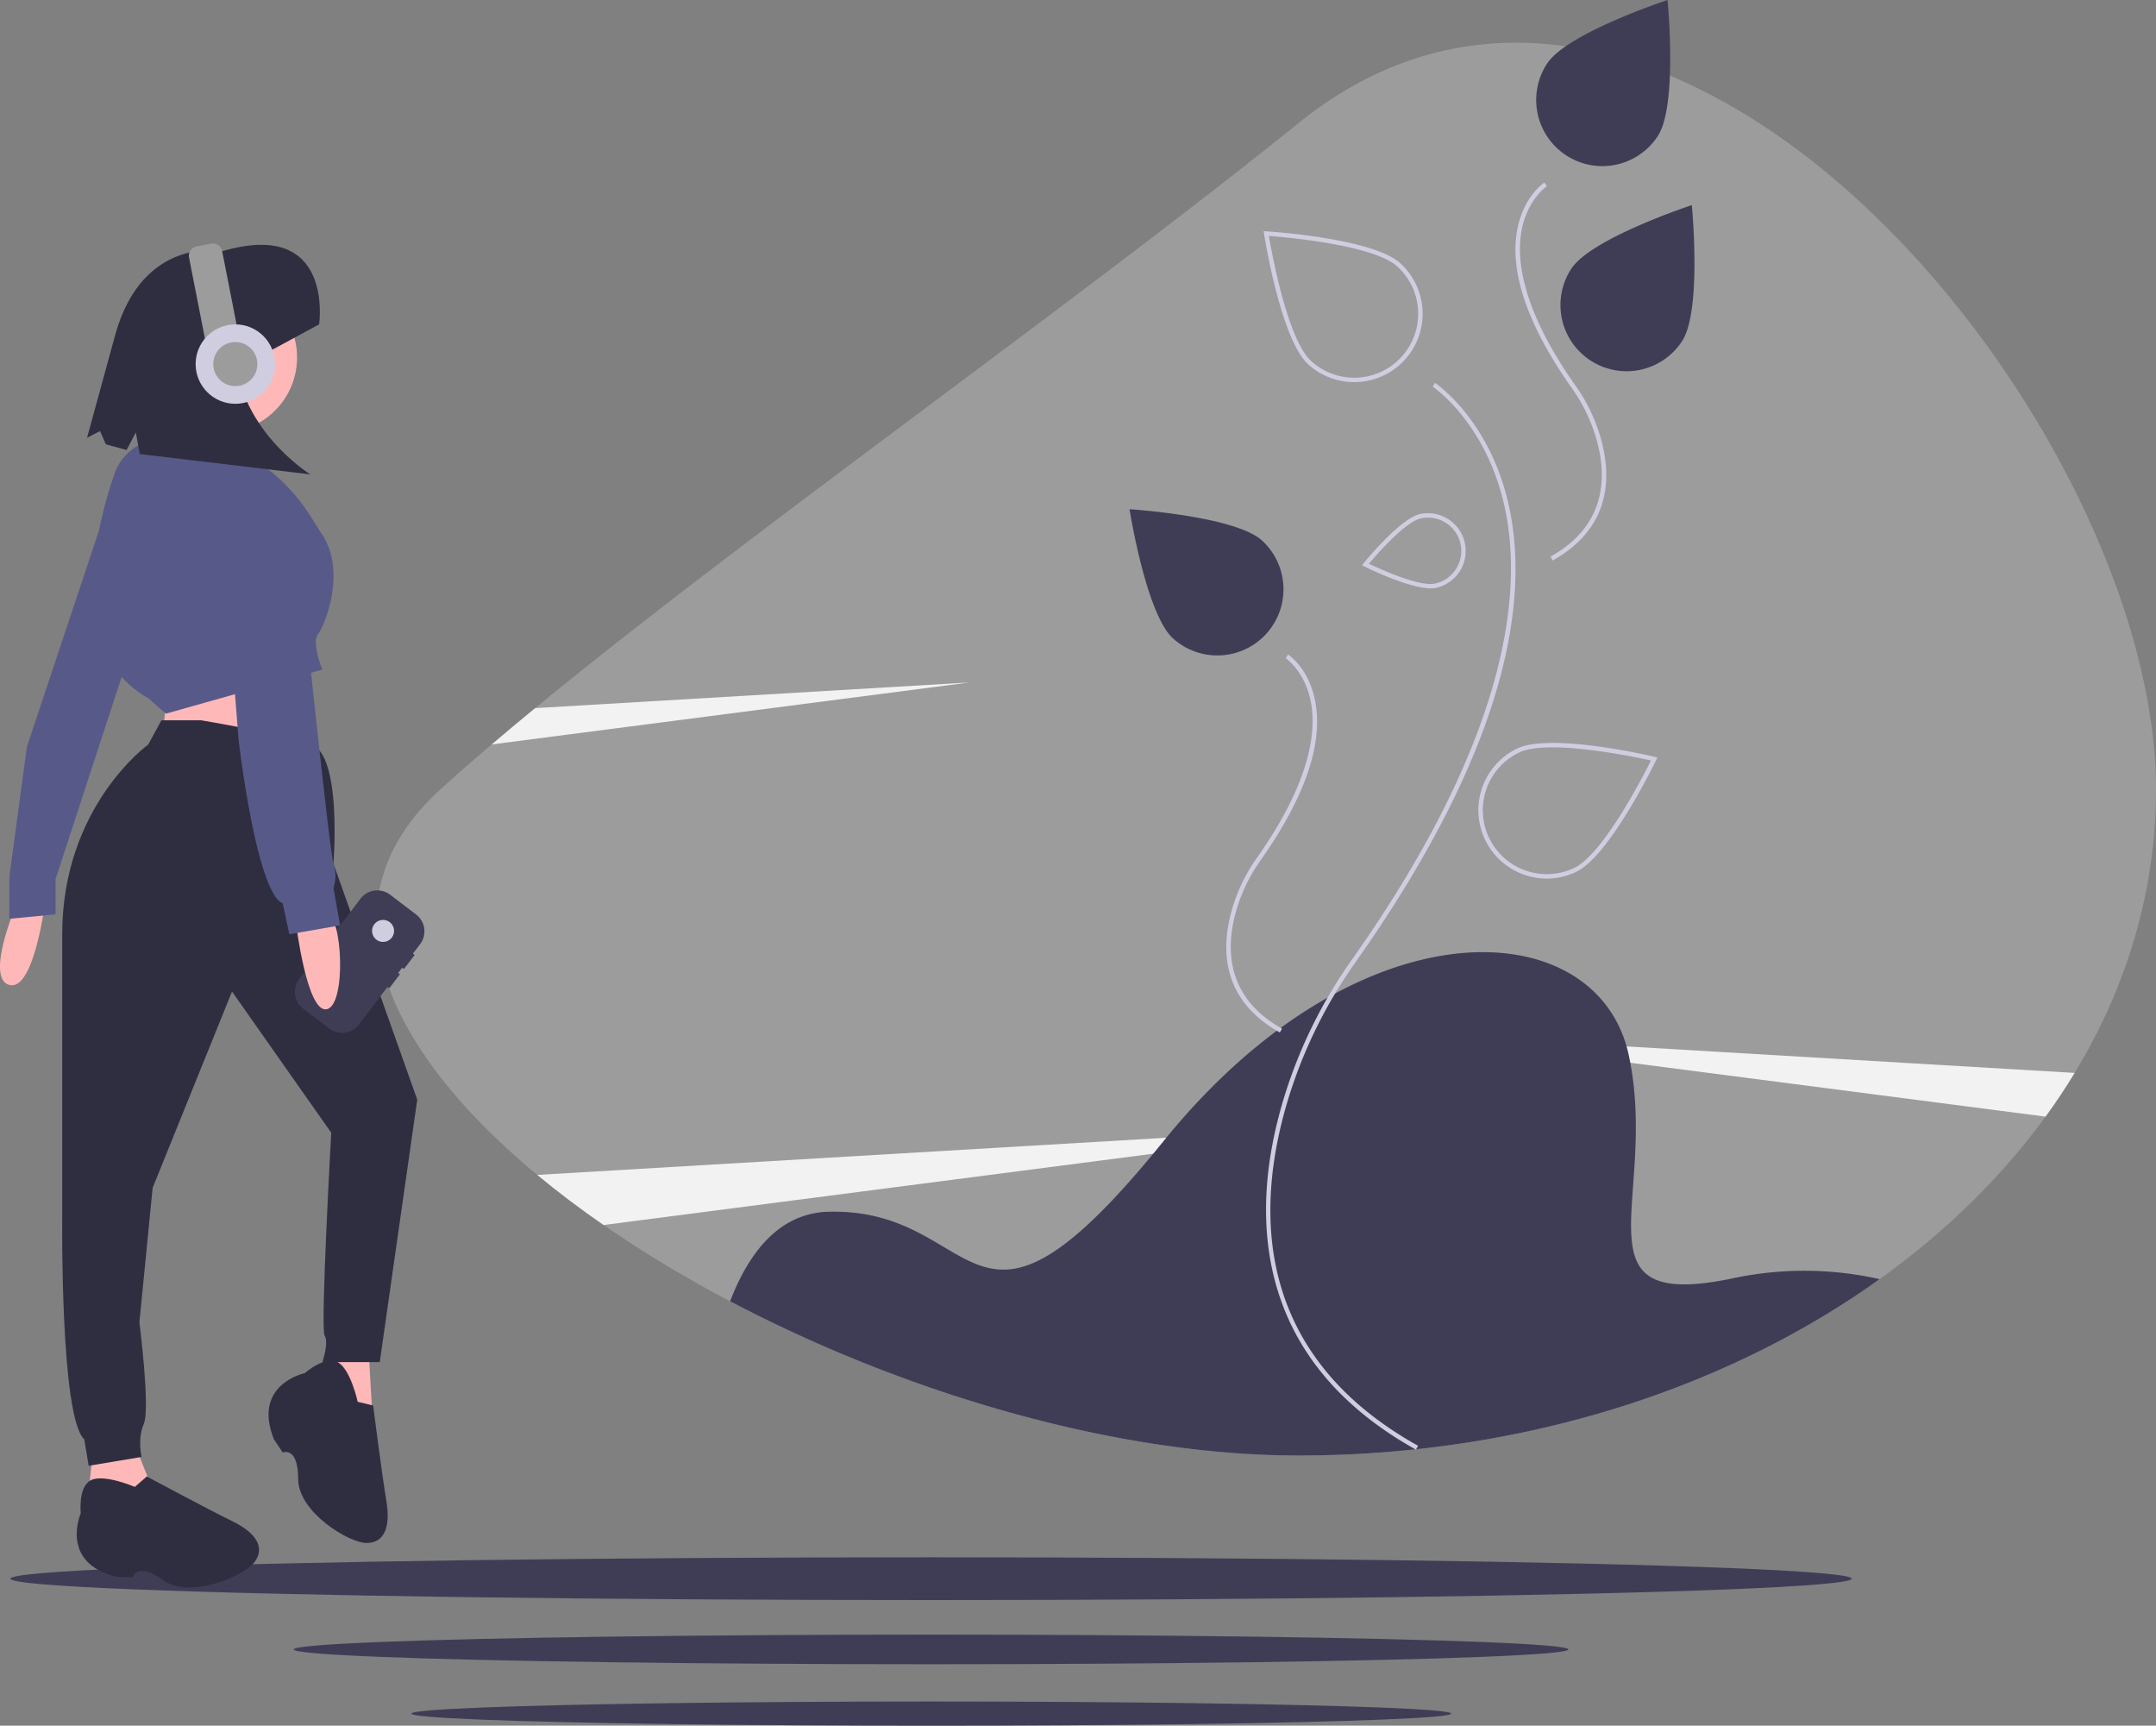 <svg id="b599d709-684a-4b18-9cac-f9c979cf5115" data-name="Layer 1" xmlns="http://www.w3.org/2000/svg" width="977.716" height="782.417" viewBox="0 0 977.716 782.417"><rect x="0" y="0" width="977.716" height="782.417" fill="#808080" stroke="none"/><title>imagination</title><path d="M1088.858,416.707c0,45.97-13.23,89.54-36.9,128.54q-6.135,10.125-13.2,19.82c-20.04,27.54-45.5,52.39-75.25,73.69q-2.73,1.95-5.5,3.86c-.7.48-1.39.96-2.09,1.44q-4.365,2.955-8.83,5.82c-.94.6-1.88,1.19-2.82,1.78-.8.51-1.61,1.01-2.42,1.51q-13.005,8.04-26.9,15.21c-1.01.52-2.03,1.04-3.05,1.56-.88.44-1.76.89-2.65,1.33-.62.31-1.25.62-1.87.92-1.04.52-2.09,1.03-3.14,1.53q-4.095,1.965-8.25,3.85c-1.27.58-2.55,1.16-3.84,1.72a.076.076,0,0,1-.04.02c-1.28.57-2.56,1.13-3.85,1.68-1.18.51-2.37,1.02-3.56,1.51q-5.37,2.265-10.83,4.38c-.75.3-1.51.59-2.27.88-1.05.4-2.09.8-3.15,1.19-1.35.5-2.69,1-4.04,1.49-1.26.46-2.52.91-3.79,1.36l-.27.09c-1.27.45-2.54.89-3.82,1.32q-9.87,3.39-20.03,6.34c-.85.25-1.7.49-2.55.73-.38.12-.77.23-1.16.33-.99.28-1.98.56-2.98.83-1.22.35-2.45.68-3.69,1q-5.175,1.38-10.4,2.64c-1.18.29-2.35.57-3.53.84a.145.145,0,0,1-.07.02q-1.77.405-3.54.81c-1.65.38-3.32.75-4.99,1.09-1.93.42-3.87.82-5.82,1.22-1.21.24-2.42.48-3.63.71-1.21.24-2.43.47-3.64.69q-9.135,1.695-18.42,3.05c-2.3.33-4.6.65-6.92.96-1.42.19-2.85.37-4.28.54-1.25.15-2.51.3-3.76.44-1.25.15-2.5.28-3.76.42h-.01c-.12.02-.24.03-.36.04-2.05.22-4.11.42-6.17.62-1.21.12-2.42.22-3.64.32-1.09.1-2.19.19-3.29.27q-4.935.405-9.9.69-1.605.105-3.21.18c-2.28.13-4.56.23-6.85.32-.95.04-1.91.08-2.86.11-2.56.09-5.13.15-7.7.2q-2.175.045-4.35.06-2.58.03-5.16.03c-83.21,0-178.85-28.5-257.63-69.93a553.716,553.716,0,0,1-57.37-34.57c-10.66-7.37-20.72-14.95-30.06-22.71-69.61-57.7-99.74-124.19-43.94-174.79q10.8-9.795,23.27-20.39,9.435-8.025,19.7-16.46c97.47-80.06,246.86-185.08,346.03-265.15C867.018-20.253,1088.858,249.917,1088.858,416.707Z" transform="translate(-111.142 -58.792)" fill="#9c9c9c"/><path d="M731.858,569.207l-41.03,5.32-2.09.27-54.61,7.08-249.27,32.33c-10.66-7.37-20.72-14.95-30.06-22.71l285.26-16.86,49.34-2.92,2.07-.12Z" transform="translate(-111.142 -58.792)" fill="#f2f2f2"/><path d="M550.858,368.207l-216.73,28.11q9.435-8.025,19.7-16.46Z" transform="translate(-111.142 -58.792)" fill="#f2f2f2"/><path d="M1051.958,545.247q-6.135,10.125-13.2,19.82l-188.3-24.42-103.6-13.44,101.91,6.03Z" transform="translate(-111.142 -58.792)" fill="#f2f2f2"/><path d="M963.508,638.757c-69.31,49.64-161.92,79.95-263.65,79.95-83.21,0-178.85-28.5-257.63-69.93,6.23-16.15,14.91-29.24,26.98-35.87.3-.17.61-.34.92-.49a38.144,38.144,0,0,1,16.64-4.21c71-2,63,78,152-32,55.35-68.41,118.05-91.95,160.91-84.34.79.14,1.57.29,2.35.45,24.84,5.16,42.61,21.06,47.74,44.89,14,65-27,117,48,101A155.122,155.122,0,0,1,963.508,638.757Z" transform="translate(-111.142 -58.792)" fill="#3f3d56"/><path d="M753.248,716.054c-34.88-19.444-56.594-45.991-64.539-78.902-5.899-24.436-4.204-51.933,5.038-81.728a218.888,218.888,0,0,1,30.439-61.484C794.825,393.953,801.2,328.802,794.11,291.753c-7.774-40.623-33.031-57.494-33.286-57.66l1.09-1.677c.261.169,26.184,17.433,34.145,58.88,4.589,23.895,2.43,51.141-6.417,80.981-11.012,37.138-32.484,78.459-63.821,122.816a216.904,216.904,0,0,0-30.163,60.922c-15.158,48.867-17.303,115.997,58.564,158.292Z" transform="translate(-111.142 -58.792)" fill="#d0cde1"/><path d="M691.544,526.912c-27.498-15.328-26.732-39.621-21.248-57.301a77.687,77.687,0,0,1,10.804-21.825c24.747-35.028,26.983-57.783,24.501-70.704-2.695-14.031-11.341-19.791-11.428-19.848l1.09-1.677c.384.25,9.448,6.289,12.302,21.147,3.716,19.348-4.638,43.651-24.832,72.235A75.677,75.677,0,0,0,672.206,470.203c-5.265,16.974-6.015,40.287,20.312,54.963Z" transform="translate(-111.142 -58.792)" fill="#d0cde1"/><path d="M815.261,312.913l-.974-1.747c26.327-14.676,25.577-37.99,20.312-54.962a75.679,75.679,0,0,0-10.528-21.263c-20.193-28.584-28.548-52.887-24.832-72.235,2.854-14.859,11.918-20.898,12.302-21.147l1.091,1.676c-.087.058-8.777,5.894-11.445,19.928-2.454,12.914-.193,35.649,24.517,70.625a77.697,77.697,0,0,1,10.804,21.825C841.993,273.29,842.759,297.583,815.261,312.913Z" transform="translate(-111.142 -58.792)" fill="#d0cde1"/><path d="M873.971,213.41a30,30,0,1,1-50.251-32.784c9.053-13.877,54.631-28.834,54.631-28.834S883.025,199.533,873.971,213.41Z" transform="translate(-111.142 -58.792)" fill="#3f3d56"/><path d="M862.971,120.41a30,30,0,1,1-50.251-32.784c9.053-13.877,54.631-28.834,54.631-28.834S872.025,106.533,862.971,120.41Z" transform="translate(-111.142 -58.792)" fill="#3f3d56"/><path d="M861.548,401.927c-1.92-.45-47.21-10.98-62.31-3.79a31.001,31.001,0,0,0,13.38,58.99,30.502,30.502,0,0,0,6.7-.74,31.095,31.095,0,0,0,6.58-2.27c15.1-7.2,35.46-49,36.32-50.78l.55-1.12Zm-36.51,50.38a28.998,28.998,0,0,1-24.94-52.36c3.52-1.68,8.9-2.31,15.04-2.31,16.8,0,39.26,4.75,44.72,5.96C856.448,410.437,838.178,446.047,825.038,452.307Z" transform="translate(-111.142 -58.792)" fill="#d0cde1"/><path d="M725.256,232.038a30.876,30.876,0,0,1-20.873-8.079c-12.36-11.271-19.697-57.187-20.004-59.136l-.193-1.232,1.245.079c1.969.125,48.366,3.205,60.727,14.475h0a30.986,30.986,0,0,1-20.901,53.893ZM686.561,165.758c1.279,7.529,8.416,46.92,19.169,56.725a29,29,0,0,0,39.079-42.859h0C734.056,169.82,694.177,166.339,686.561,165.758Z" transform="translate(-111.142 -58.792)" fill="#d0cde1"/><path d="M683.483,303.885A30,30,0,0,1,643.057,348.221c-12.243-11.163-19.689-58.552-19.689-58.552S671.24,292.721,683.483,303.885Z" transform="translate(-111.142 -58.792)" fill="#3f3d56"/><path d="M775.428,304.987a17.15,17.15,0,0,0-16.69-13.51,17.53,17.53,0,0,0-3.66.4c-8.94,1.94-24.83,21.41-25.5,22.23l-.79.97,1.12.56c.88.44,20.02,9.92,30.04,9.92a11.051,11.051,0,0,0,2.38-.23,17.117,17.117,0,0,0,13.1-20.34Zm-4.02,11.8a14.957,14.957,0,0,1-9.51,6.59c-7.18,1.56-25.24-6.73-29.96-8.98,3.36-4,16.38-19.01,23.57-20.57a15.113,15.113,0,0,1,15.9,22.96Z" transform="translate(-111.142 -58.792)" fill="#d0cde1"/><ellipse cx="422.216" cy="715.772" rx="417.5" ry="9.697" fill="#3f3d56"/><ellipse cx="422.216" cy="747.848" rx="289.038" ry="6.714" fill="#3f3d56"/><ellipse cx="422.348" cy="776.94" rx="235.781" ry="5.477" fill="#3f3d56"/><path d="M118.358,469.367s-14,33-3,36,16-36,16-36Z" transform="translate(-111.142 -58.792)" fill="#ffb8b8"/><polygon points="48.716 229.075 12.216 338.575 4.216 397.575 4.216 416.575 25.216 414.575 25.216 398.575 58.216 297.575 48.716 229.075" fill="#575a89"/><path d="M186.358,377.367l-2,22,64,4v-49C248.358,348.367,186.358,377.367,186.358,377.367Z" transform="translate(-111.142 -58.792)" fill="#ffb8b8"/><path d="M153.358,716.367l-3,28,33-3s-9-22-10-25S153.358,716.367,153.358,716.367Z" transform="translate(-111.142 -58.792)" fill="#ffb8b8"/><polygon points="152.216 606.575 148.216 633.575 169.216 648.575 167.216 612.575 152.216 606.575" fill="#ffb8b8"/><path d="M202.358,385.367h-18l-6,11s-39,28-39,86v128s-1,91,10,101l1.098,6.59.902,5.41,24-4s-2-8,1-15-2-46-2-46l6-61,36-89,45,64s-5,89-3,92-1,12-1,12h26l17-119-38-107s4-49-10-54S202.358,385.367,202.358,385.367Z" transform="translate(-111.142 -58.792)" fill="#2f2e41"/><path d="M273.358,694.367s-3.276-15-9.138-18-14.862,5-14.862,5-24,5-14,30l4,6s7-3,7,12,23,29,31,29,11-7,9-19-6-43.319-6-43.319Z" transform="translate(-111.142 -58.792)" fill="#2f2e41"/><path d="M172.283,732.944s-14.113-6.045-19.96-3.015-4.561,15.003-4.561,15.003-9.868,22.441,16.291,28.82l7.207.228s1.623-7.441,13.834,1.271,36.966-1.881,41.612-8.394.69-13.02-10.24-18.361-38.749-20.274-38.749-20.274Z" transform="translate(-111.142 -58.792)" fill="#2f2e41"/><circle cx="100.716" cy="162.075" r="34" fill="#ffb8b8"/><polygon points="81.216 175.575 75.216 213.575 111.216 216.575 115.216 178.575 81.216 175.575" fill="#ffb8b8"/><path d="M252.583,293.808a83.423,83.423,0,0,0-43.509-35.151c-2.79-.969-15.604-.791-23.339-.902a23.711,23.711,0,0,0-22.785,16.106c-9.26,27.236-21.509,80.671,15.409,101.506l8,7,71-20s-5-12-2-16,13-28,2-45C255.644,298.717,254.051,296.189,252.583,293.808Z" transform="translate(-111.142 -58.792)" fill="#575a89"/><path d="M255.858,205.867s7.117-48.065-43.705-33.235c0,0-35.953-7.313-48.652,37.591l-12.889,47.078,5.9-3.066,2.608,6.002,9.416,2.578,4.203-7.958,1.771,9.797,77.347,9.214s-34.315-21.193-34.159-57.992l6.477,7.113Z" transform="translate(-111.142 -58.792)" fill="#2f2e41"/><path d="M205.175,169.415H211.949a4.263,4.263,0,0,1,4.263,4.263v47.737a0,0,0,0,1,0,0H200.911a0,0,0,0,1,0,0v-47.737a4.263,4.263,0,0,1,4.263-4.263Z" transform="translate(-144.867 -14.976) rotate(-11.102)" fill="#9c9c9c"/><circle cx="106.716" cy="165.075" r="18" fill="#d0cde1"/><circle cx="106.716" cy="165.075" r="10" fill="#9c9c9c"/><path d="M294.326,498.14l4.849-6.363-.795-.606,3.269-4.29a9.606,9.606,0,0,0-1.818-13.463l-11.761-8.963a9.606,9.606,0,0,0-13.463,1.818L246.854,502.691a9.606,9.606,0,0,0,1.818,13.463l11.761,8.963a9.606,9.606,0,0,0,13.463-1.818l12.967-17.016.795.606,4.849-6.363-.795-.606,1.818-2.386Z" transform="translate(-111.142 -58.792)" fill="#3f3d56"/><circle cx="173.717" cy="422.075" r="5" fill="#d0cde1"/><path d="M245.358,477.367s5,41,14,39,7-43,0-43S245.358,477.367,245.358,477.367Z" transform="translate(-111.142 -58.792)" fill="#ffb8b8"/><path d="M214.358,280.367s-4,12-2,31,7,83,7,83,8,69,20,74l3,14,23-4-3-17a17.313,17.313,0,0,0,0-11c-2-6-18-161-18-161S240.358,265.367,214.358,280.367Z" transform="translate(-111.142 -58.792)" fill="#575a89"/></svg>